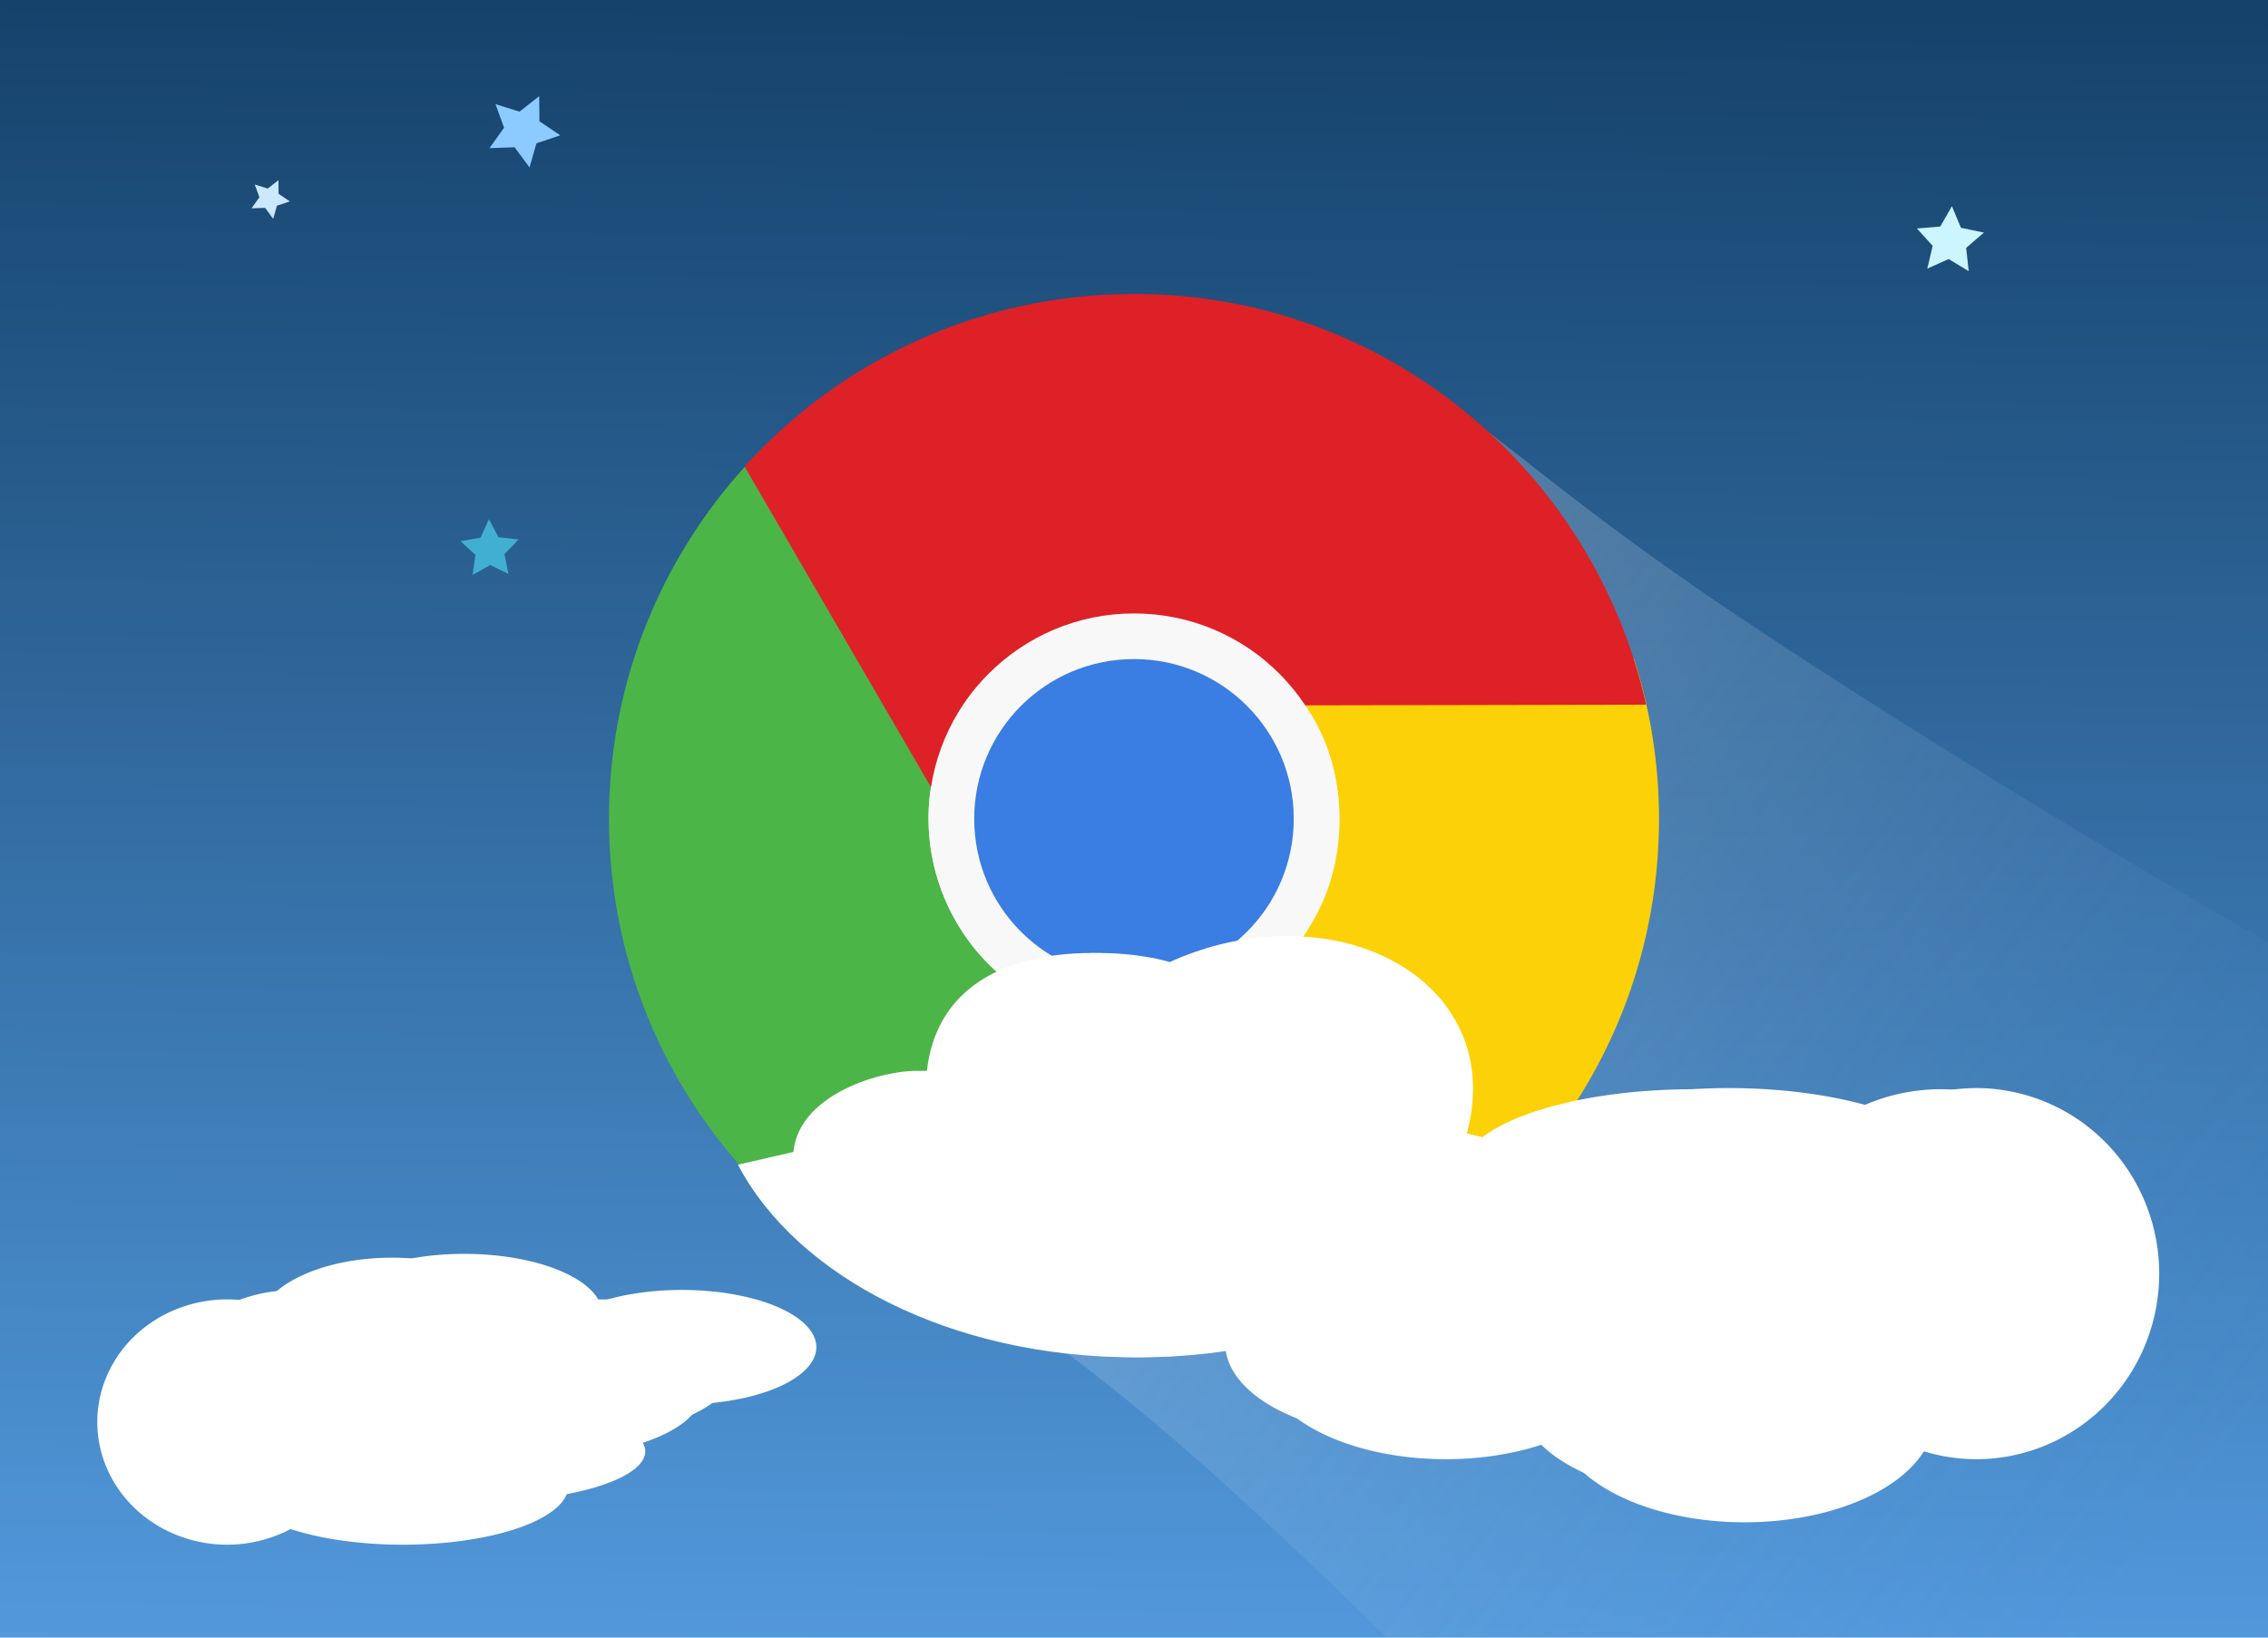 <svg xmlns="http://www.w3.org/2000/svg" xmlns:xlink="http://www.w3.org/1999/xlink" width="324" height="234"><defs><path id="c" fill-opacity=".1" d="M0 0h324v234H0z"/></defs><defs><filter id="b" width="1" height="1" x="0" y="0" filterUnits="objectBoundingBox"><feColorMatrix in="SourceGraphic" values="0 0 0 0 1 0 0 0 0 1 0 0 0 0 1 0 0 0 1 0"/></filter><filter id="i" width="1.299" height="1.556" x="-.149" y="-.278" color-interpolation-filters="sRGB"><feGaussianBlur stdDeviation="6.973"/></filter><filter id="j" width="1.423" height="1.939" x="-.211" y="-.47" color-interpolation-filters="sRGB"><feGaussianBlur stdDeviation="8.024"/></filter><filter id="k" width="1.3" height="1.621" x="-.15" y="-.31" color-interpolation-filters="sRGB"><feGaussianBlur stdDeviation="8.024"/></filter><linearGradient id="a"><stop offset="0" stop-color="#fff" stop-opacity=".245"/><stop offset="1" stop-color="#5299dc" stop-opacity=".016"/></linearGradient><linearGradient id="d" x1="-.944" x2="0" y1="130.605" y2="0" gradientTransform="scale(1.8)" gradientUnits="userSpaceOnUse"><stop offset="0" stop-color="#5299dc"/><stop offset="1" stop-color="#15426b"/></linearGradient><linearGradient xlink:href="#a" id="h" x1="163.689" x2="308.572" y1="108.519" y2="218.572" gradientUnits="userSpaceOnUse"/><mask id="e"><g filter="url(#b)"><use xlink:href="#c" fill-opacity=".1"/></g></mask><mask id="f"><g filter="url(#b)"><use xlink:href="#c" fill-opacity=".1"/></g></mask><mask id="g"><g filter="url(#b)"><use xlink:href="#c" fill-opacity=".1"/></g></mask></defs><path fill="url(#d)" d="M0 0h324v234H0z"/><use xlink:href="#d" mask="url(#e)"/><use xlink:href="#f" mask="url(#f)"/><use xlink:href="#h" mask="url(#g)"/><path fill="url(#h)" d="M324 134.62c-2.57-1.465-5.142-2.915-8.727-4.983-9.454-5.455-22.726-13.409-36.294-21.852a1256.983 1256.983 0 0 1-20.135-12.781c-6.492-4.215-12.616-8.3-17.934-12.004a412.244 412.244 0 0 1-13.787-10.031c-3.956-3.003-7.356-5.685-10.453-8.106-3.097-2.42-5.889-4.58-8.629-6.537-2.74-1.957-5.428-3.712-8.314-5.326a80.202 80.202 0 0 0-9.16-4.371 83.84 83.84 0 0 0-9.915-3.29 78.188 78.188 0 0 0-10.285-2c-3.449-.427-6.899-.605-10.283-.497a58.049 58.049 0 0 0-9.922 1.176 62.908 62.908 0 0 0-9.549 2.79c-3.136 1.187-6.233 2.622-9.312 4.282-3.08 1.66-6.141 3.546-9.21 5.637-3.067 2.09-6.142 4.387-9.107 6.935-2.964 2.548-5.818 5.349-8.449 8.451a64.753 64.753 0 0 0-3.764 4.885 60.408 60.408 0 0 0-3.34 5.373 58.477 58.477 0 0 0-5.068 12.356 65.93 65.93 0 0 0-1.566 7.02 76.41 76.41 0 0 0-.871 7.442 82.669 82.669 0 0 0-.164 7.696c.064 2.587.25 5.188.556 7.773a79.963 79.963 0 0 0 1.287 7.68 72.241 72.241 0 0 0 2.036 7.412 62.414 62.414 0 0 0 2.79 6.975 52.243 52.243 0 0 0 3.563 6.363c1.318 2 2.767 3.868 4.332 5.637a61.018 61.018 0 0 0 5.035 5.033 85.387 85.387 0 0 0 5.66 4.615 140.033 140.033 0 0 0 6.206 4.375c4.3 2.878 8.91 5.719 13.724 8.764 4.815 3.045 9.834 6.296 14.951 9.994 5.117 3.698 10.333 7.841 15.621 12.322 5.29 4.481 10.652 9.298 16.063 14.338 5.411 5.04 10.87 10.306 16.355 15.682l.155.152H324Z"/><path fill="#f8f8f8" d="M194.503 117c0 17.949-14.558 32.507-32.503 32.507-17.949 0-32.507-14.558-32.507-32.507 0-17.944 14.558-32.503 32.507-32.503 17.945 0 32.503 14.559 32.503 32.503m0 0"/><path fill="#1e9cc7" d="M188.085 117c0 14.406-11.679 26.084-26.085 26.084S135.911 131.406 135.911 117c0-14.406 11.683-26.084 26.089-26.084 14.406 0 26.085 11.678 26.085 26.084m0 0"/><path fill="#1e9cc7" d="M187.998 117c0 14.356-11.641 25.995-25.998 25.995-14.357 0-25.998-11.64-25.998-25.995 0-14.351 11.641-25.995 25.998-25.995 14.352 0 25.998 11.64 25.998 25.995m0 0"/><path fill="#fdd107" d="M180.138 94.176c3.35 2.687 6.435 6.187 8.359 10.088 1.911 3.876 2.85 8.22 2.85 12.841 0 4.049-.758 7.895-2.24 11.412a29.636 29.636 0 0 1-6.32 9.375c-2.653 2.661-6.768 5.086-10.27 6.584-2.867 1.21-4.449 1.61-7.687 1.876l-25.145 42.287C146.733 190.832 154.235 192 162 192c41.422 0 75-33.574 75-74.992a74.858 74.858 0 0 0-3.568-22.823zm0 0"/><path fill="#4cb547" d="M110.74 62.29C96.142 75.973 87 95.42 87 117.007c0 35.738 25.026 65.634 58.493 73.162l27.107-45.75c-4 1.557-8.219 2.32-12.536 2.042-4.317-.283-8.639-1.658-12.635-3.977-3.501-2.024-6.467-4.597-8.766-7.642a29.989 29.989 0 0 1-4.989-10.189c-.972-3.63-1.29-7.43-.815-11.21.379-3.082 1.643-5.937 3.056-8.868h.103l-25.273-42.287Zm0 0"/><path fill="#de2126" d="M162 42.008c-22.056 0-41.916 9.502-55.63 24.659l26.699 45.943c.663-4.243 2.191-8.334 4.585-11.922 2.405-3.602 5.68-6.664 9.68-8.966 3.514-2.037 7.222-3.315 11.008-3.77 3.782-.473 7.679-.165 11.308.813 3.63.97 7.044 2.59 10.089 4.892 2.488 1.86 4.395 4.445 6.216 7.136l49.204-.101C227.702 67.13 197.807 42 161.996 42Zm0 0"/><path fill="#f8f8f8" d="M191.343 117c0 16.215-13.137 29.344-29.343 29.344S132.653 133.207 132.653 117c0-16.203 13.14-29.344 29.347-29.344 16.214 0 29.343 13.141 29.343 29.344m0 0"/><path fill="#3a7de3" d="M184.822 117c0 12.61-10.212 22.824-22.822 22.824S139.174 129.61 139.174 117c0-12.61 10.216-22.824 22.826-22.824 12.61 0 22.822 10.214 22.822 22.824m0 0"/><path fill="#fff" fill-opacity=".992" d="M182.527 247.828c-4.84.227-9.922 1.461-14.863 3.817-6.969-2.356-31.539-4.446-33.734 15.445-4.993-.664-17.93 2.82-18.723 11.512l-7.789 1.824c8.289 16.058 30.008 27.515 55.523 27.515 26.567 0 49.032-12.418 56.489-29.52-4.567-1.16-9.172-2.335-9.887-2.448 4.672-17.2-9.7-28.973-26.996-28.153zm0 0" filter="url(#i)" transform="translate(0 -114)"/><path fill="#fff" fill-rule="evenodd" d="M66.375 292.223a19.28 9.99 0 0 0-18.184 6.705 18.58 17.528 0 0 0-5.302-.744 18.58 17.528 0 0 0-18.58 17.527 18.58 17.528 0 0 0 18.58 17.528A18.58 17.528 0 0 0 51.926 331a23.663 8.413 0 0 0 16.027 2.239 23.663 8.413 0 0 0 23.662-8.414 23.663 8.413 0 0 0-.35-1.383 24.539 10.692 0 0 0 7.792-6.412 18.755 9.465 0 0 0 16.396-9.381 18.755 9.465 0 0 0-18.756-9.465 18.755 9.465 0 0 0-11.459 1.978 19.28 9.99 0 0 0-18.863-7.939z" filter="url(#j)" paint-order="markers stroke fill" transform="matrix(1.025 0 0 .865 -1.72 -73.608)"/><path fill="#fff" fill-rule="evenodd" d="M55.964 179.71a19.28 9.99 0 0 0-18.184 6.705 18.58 17.528 0 0 0-5.302-.744 18.58 17.528 0 0 0-18.58 17.528 18.58 17.528 0 0 0 18.58 17.527 18.58 17.528 0 0 0 9.037-2.238 23.663 8.413 0 0 0 16.027 2.238 23.663 8.413 0 0 0 23.662-8.414 23.663 8.413 0 0 0-.35-1.383 24.539 10.692 0 0 0 7.792-6.412 18.755 9.465 0 0 0 16.396-9.381 18.755 9.465 0 0 0-18.756-9.465 18.755 9.465 0 0 0-11.459 1.979 19.28 9.99 0 0 0-18.863-7.94zm193.278 37.817a27.141 15.114 0 0 0 25.597-10.143 26.154 26.516 0 0 0 7.465 1.125 26.154 26.516 0 0 0 26.155-26.515 26.154 26.516 0 0 0-26.155-26.516 26.154 26.516 0 0 0-12.722 3.386 33.31 12.728 0 0 0-22.561-3.386 33.31 12.728 0 0 0-33.31 12.73 33.31 12.728 0 0 0 .493 2.091 34.543 16.175 0 0 0-10.967 9.7 26.401 14.319 0 0 0-23.082 14.192 26.401 14.319 0 0 0 26.403 14.318 26.401 14.319 0 0 0 16.13-2.993 27.141 15.114 0 0 0 26.554 12.011z" paint-order="markers stroke fill"/><path fill="#fff" fill-rule="evenodd" d="M244.128 331.608a27.141 15.114 0 0 0 25.597-10.143 26.154 26.516 0 0 0 7.464 1.126 26.154 26.516 0 0 0 26.156-26.516 26.154 26.516 0 0 0-26.156-26.516 26.154 26.516 0 0 0-12.721 3.386 33.31 12.728 0 0 0-22.562-3.386 33.31 12.728 0 0 0-33.309 12.73 33.31 12.728 0 0 0 .492 2.091 34.543 16.175 0 0 0-10.967 9.7 26.401 14.319 0 0 0-23.081 14.192 26.401 14.319 0 0 0 26.402 14.319 26.401 14.319 0 0 0 16.131-2.994 27.141 15.114 0 0 0 26.554 12.011z" filter="url(#k)" paint-order="markers stroke fill" transform="matrix(1 0 0 .94 0 -97.743)"/><path fill="#fff" fill-opacity=".992" d="M181.868 133.828c-4.926.227-10.099 1.461-15.128 3.817-7.093-2.356-32.102-4.446-34.337 15.445-5.081-.664-18.25 2.82-19.057 11.512l-7.928 1.824c8.437 16.058 30.544 27.515 56.515 27.515 27.04 0 49.907-12.418 57.497-29.52-4.648-1.16-9.336-2.335-10.064-2.448 4.756-17.2-9.872-28.973-27.478-28.153zm0 0"/><path fill="#8ccbff" fill-rule="evenodd" d="m75.647 23.925-2.135-2.882-3.583.125 2.08-2.92-1.226-3.37 3.42 1.077 2.826-2.208.033 3.586 2.973 2.005-3.4 1.14z" paint-order="fill markers stroke"/><path fill="#cbe8ff" fill-rule="evenodd" d="m39.028 31.264-1.157-1.562-1.942.068 1.127-1.583-.664-1.827 1.854.584 1.531-1.197.018 1.944 1.612 1.087-1.843.617z" paint-order="fill markers stroke"/><path fill="#cbf6ff" fill-rule="evenodd" d="m281.242 38.748-2.862-1.736-3.052 1.373.766-3.258-2.249-2.479 3.336-.277 1.662-2.906 1.295 3.087 3.276.683-2.535 2.185z" paint-order="fill markers stroke"/><path fill="#41afd1" fill-rule="evenodd" d="m72.639 82.016-2.603-1.276-2.527 1.422.409-2.87-2.133-1.963 2.856-.499 1.208-2.634 1.356 2.561 2.88.335-2.018 2.082z" paint-order="fill markers stroke"/></svg>